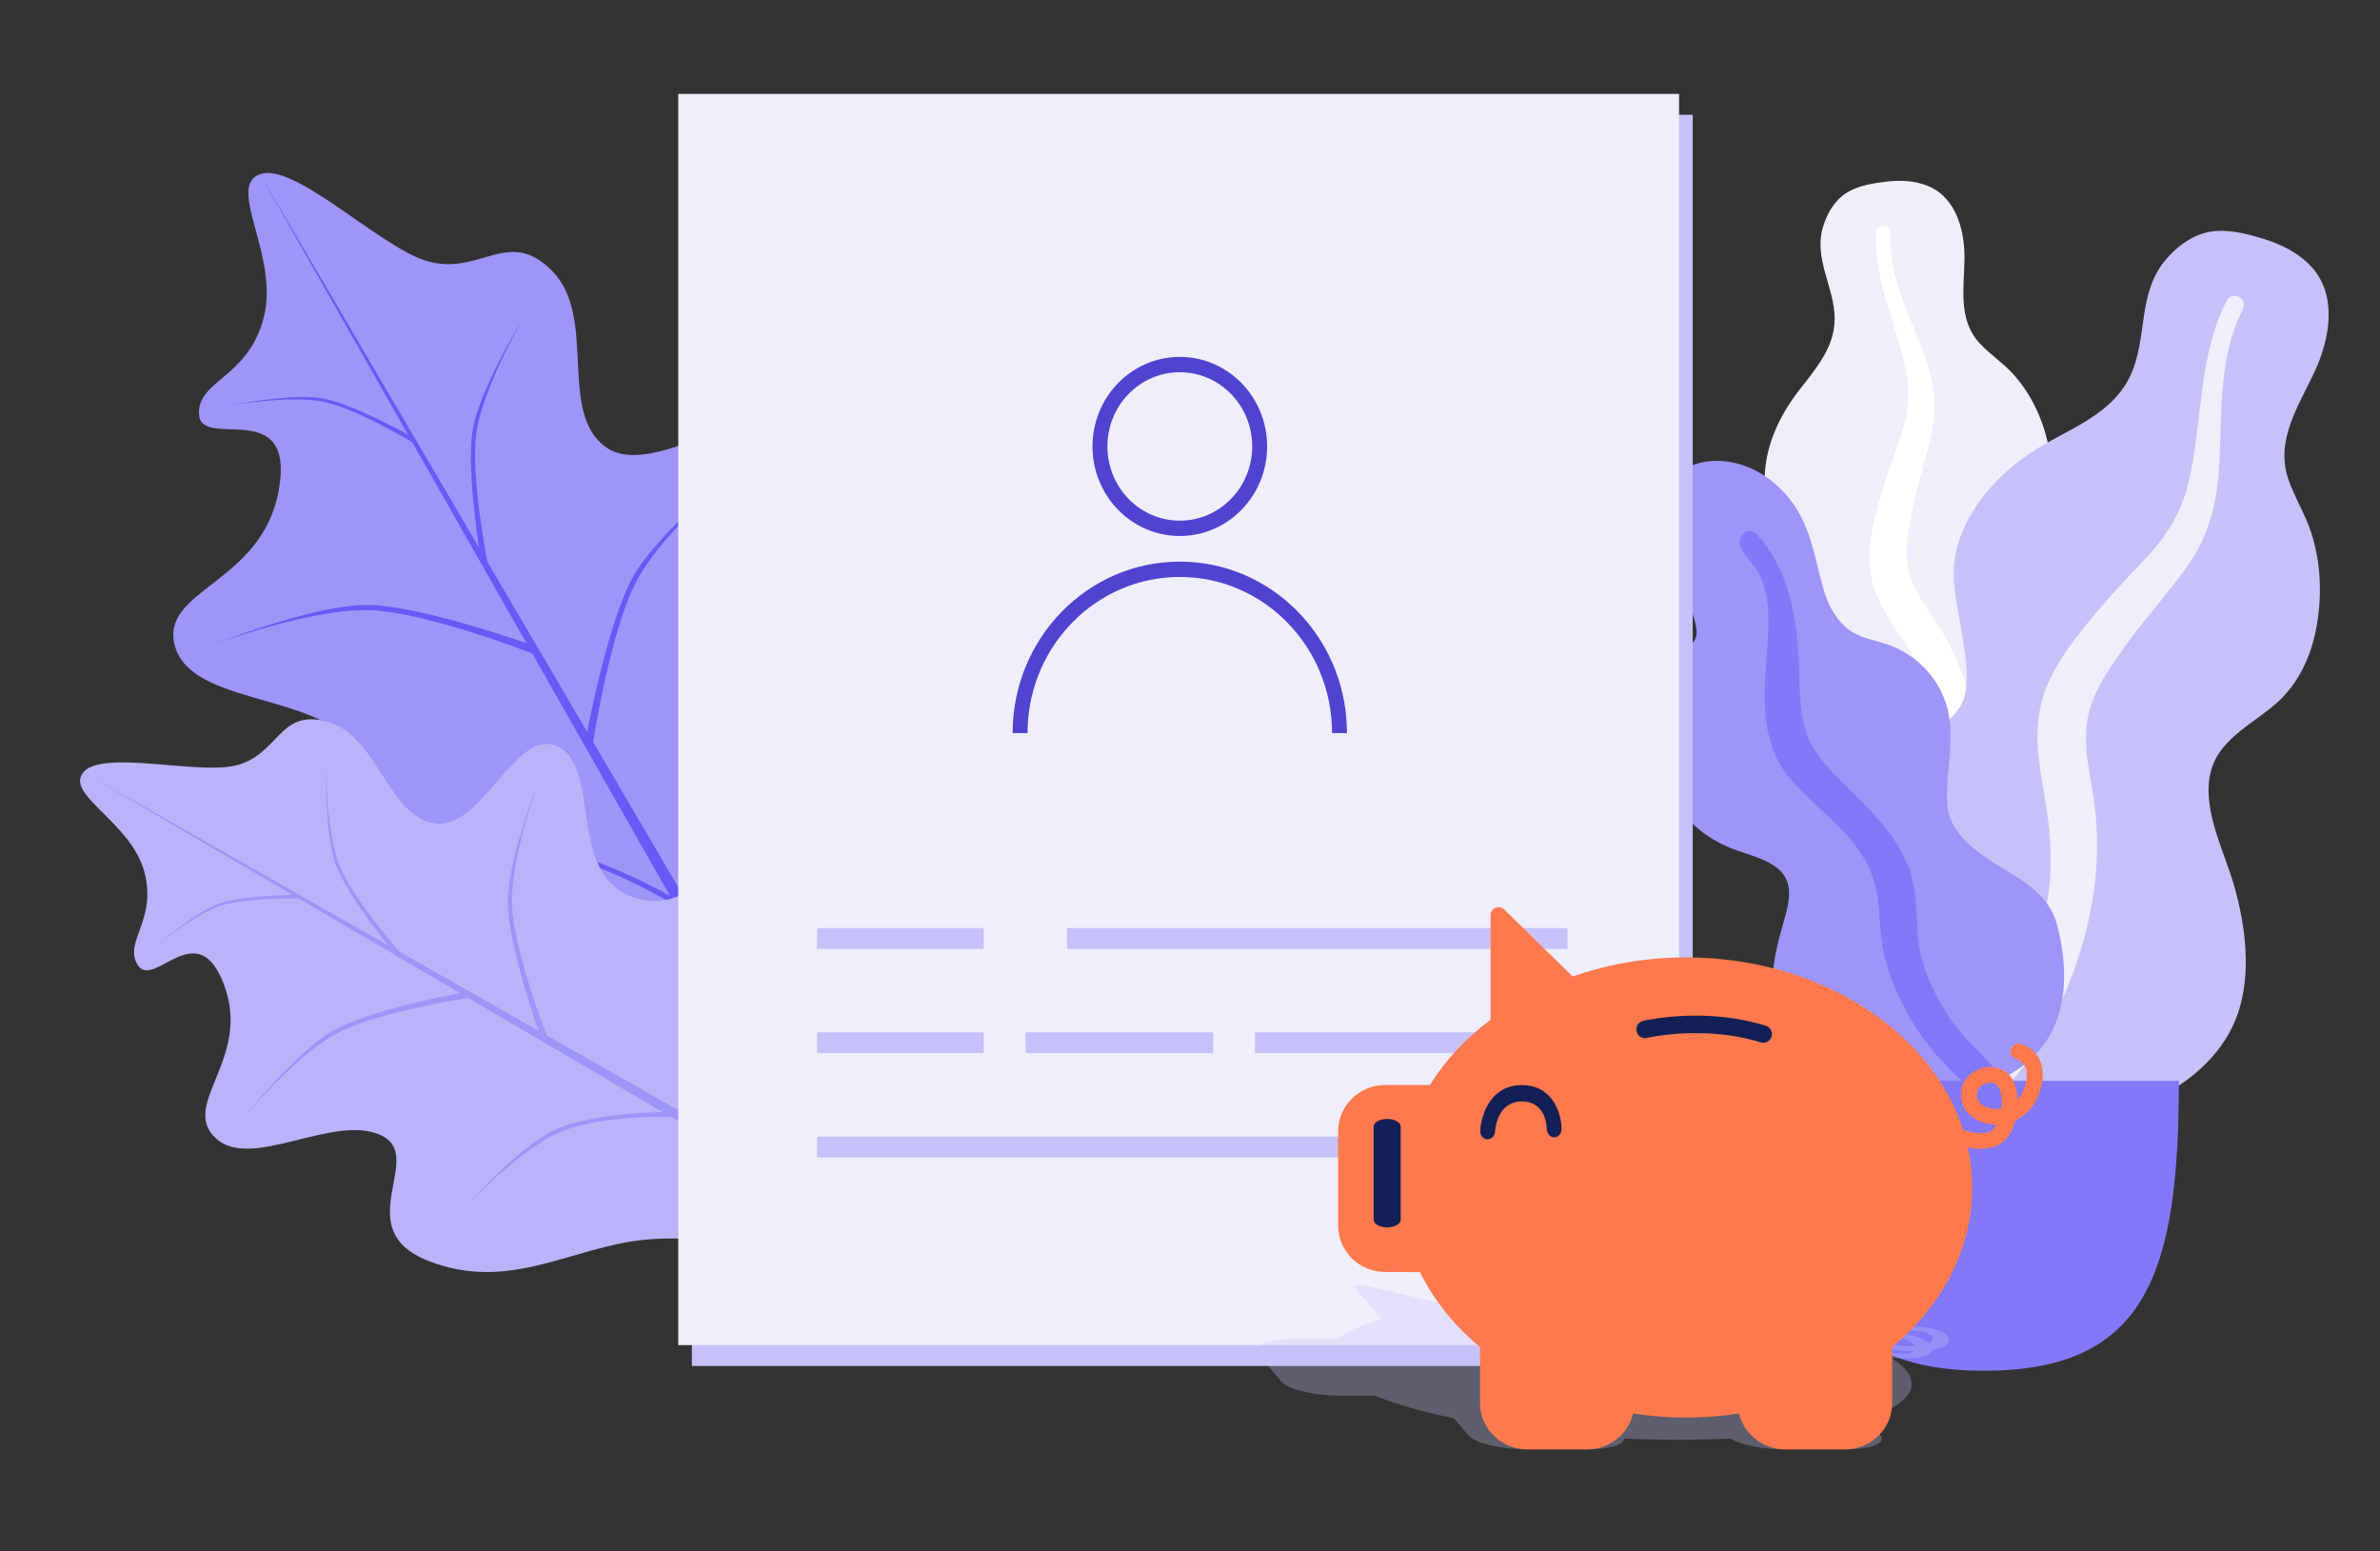 <svg width="155" height="101" viewBox="0 0 155 101" fill="none" xmlns="http://www.w3.org/2000/svg">
<rect x="0" y="0" width="155" height="101" fill="#333333" stroke="none"/>
<mask id="mask0" mask-type="alpha" maskUnits="userSpaceOnUse" x="0" y="0" width="155" height="101">
<rect y="0.582" width="155" height="100" fill="#C4C4C4"/>
</mask>
<g mask="url(#mask0)">
<path d="M122.808 11.832C123.739 11.718 124.733 11.758 125.599 12.126C127.44 12.909 127.964 15.088 127.939 16.859C127.911 18.765 127.507 20.846 128.954 22.382C129.619 23.088 130.447 23.628 131.1 24.348C131.798 25.116 132.345 25.995 132.751 26.939C133.495 28.673 133.861 30.712 133.18 32.531C132.58 34.133 131.072 35.578 131.398 37.4C131.738 39.299 133.651 40.752 134.846 42.167C136.2 43.768 137.446 45.815 137.65 47.915C137.847 49.927 136.972 51.963 135.629 53.484C132.947 56.524 128.915 58.014 124.85 58.005C123.124 58.001 121.17 57.923 119.68 56.994C119.22 56.707 118.977 56.385 118.703 55.937C118.458 55.535 118.134 55.274 117.758 54.99C116.934 54.366 116.339 53.525 115.959 52.584C114.484 48.926 115.663 44.402 117.728 41.155C118.217 40.386 118.618 39.645 118.38 38.728C118.132 37.771 117.522 36.907 116.983 36.085C116.45 35.271 115.842 34.495 115.425 33.616C114.989 32.695 114.866 31.73 114.943 30.722C115.088 28.829 115.905 27.081 117.06 25.558C118.173 24.091 119.48 22.688 119.483 20.766C119.486 18.729 118.126 16.916 118.706 14.845C118.946 13.988 119.428 13.107 120.204 12.593C120.949 12.1 121.932 11.939 122.808 11.832Z" fill="#EFEEFB"/>
<path d="M122.197 15.088C122.214 14.815 122.538 14.65 122.793 14.722C123.129 14.816 123.123 15.13 123.114 15.41C123.087 16.27 123.211 17.107 123.418 17.942C123.847 19.678 124.64 21.277 125.269 22.944C125.897 24.61 126.192 26.331 125.823 28.094C125.476 29.756 124.93 31.375 124.575 33.039C124.262 34.506 123.928 36.053 124.405 37.516C124.864 38.925 125.879 40.072 126.61 41.344C128.123 43.979 128.794 46.902 128.884 49.91C128.926 51.306 128.888 52.716 128.565 54.086C128.378 54.875 128.128 55.941 127.453 56.485C127.142 56.736 126.61 56.823 126.348 56.452C126.102 56.103 126.318 55.563 126.396 55.191C126.734 53.581 126.802 51.937 126.721 50.303C126.642 48.72 126.456 47.139 125.958 45.628C125.497 44.225 124.795 42.965 123.97 41.737C123.128 40.487 122.254 39.233 121.906 37.751C121.553 36.246 121.84 34.715 122.224 33.238C122.629 31.677 123.161 30.16 123.71 28.641C124.246 27.16 124.435 25.76 124.14 24.21C123.556 21.149 121.993 18.276 122.197 15.088Z" fill="white"/>
<path d="M147.395 15.546C148.548 15.897 149.692 16.462 150.514 17.349C152.26 19.234 151.724 22.083 150.76 24.164C149.722 26.404 148.15 28.656 149.036 31.226C149.444 32.407 150.129 33.477 150.515 34.668C150.929 35.94 151.107 37.265 151.084 38.593C151.042 41.031 150.394 43.633 148.636 45.43C147.087 47.012 144.556 47.936 143.977 50.259C143.373 52.683 144.849 55.397 145.505 57.693C146.247 60.292 146.628 63.362 145.76 65.952C144.928 68.434 142.828 70.386 140.45 71.486C135.7 73.683 130.184 73.345 125.421 71.216C123.398 70.312 121.147 69.202 119.891 67.327C119.502 66.748 119.387 66.24 119.303 65.568C119.227 64.965 118.985 64.487 118.694 63.956C118.057 62.789 117.803 61.484 117.854 60.172C118.054 55.079 121.825 50.343 125.961 47.578C126.941 46.923 127.801 46.256 128.006 45.048C128.221 43.787 127.961 42.448 127.763 41.194C127.567 39.954 127.263 38.72 127.239 37.463C127.214 36.147 127.579 34.942 128.201 33.79C129.37 31.626 131.25 29.984 133.409 28.785C135.489 27.63 137.763 26.651 138.781 24.38C139.86 21.972 139.221 19.121 140.994 16.973C141.728 16.084 142.757 15.294 143.939 15.091C145.073 14.895 146.312 15.217 147.395 15.546Z" fill="#C6C2F9"/>
<path d="M145.041 19.528C145.205 19.213 145.669 19.189 145.93 19.407C146.274 19.695 146.102 20.063 145.945 20.39C145.463 21.395 145.171 22.451 144.976 23.548C144.57 25.829 144.662 28.139 144.525 30.444C144.388 32.746 143.833 34.938 142.48 36.833C141.205 38.619 139.72 40.25 138.434 42.034C137.301 43.607 136.102 45.264 135.895 47.247C135.695 49.156 136.282 51.047 136.471 52.938C136.862 56.852 136.118 60.666 134.65 64.275C133.969 65.951 133.188 67.6 132.093 69.053C131.463 69.889 130.612 71.02 129.538 71.311C129.043 71.445 128.375 71.269 128.264 70.691C128.158 70.148 128.693 69.622 128.979 69.223C130.216 67.494 131.155 65.582 131.915 63.605C132.652 61.689 133.26 59.719 133.469 57.668C133.662 55.764 133.501 53.904 133.178 52.017C132.848 50.094 132.481 48.151 132.85 46.214C133.224 44.246 134.36 42.583 135.581 41.036C136.872 39.4 138.286 37.882 139.723 36.372C141.123 34.9 142.078 33.34 142.543 31.35C143.461 27.419 143.136 23.196 145.041 19.528Z" fill="#EFEEFB"/>
<path d="M111.771 30.007C113.687 30.007 115.372 31.024 116.532 32.467C117.891 34.157 118.166 36.221 118.717 38.234C118.992 39.237 119.464 40.231 120.292 40.912C121.044 41.532 122 41.656 122.901 41.958C124.702 42.563 126.155 44.019 126.73 45.796C127.43 47.964 126.688 50.15 126.816 52.347C126.933 54.365 128.92 55.624 130.518 56.591C132.094 57.545 133.513 58.437 133.988 60.295C134.491 62.266 134.66 64.466 133.963 66.412C132.802 69.653 129.406 71.081 126.123 71.302C123.145 71.503 119.399 71.187 117.162 69.022C115.824 67.726 115.339 65.914 115.399 64.111C115.436 62.99 115.658 61.879 115.945 60.796C116.148 60.028 116.423 59.263 116.501 58.47C116.709 56.358 114.761 55.953 113.102 55.373C110.995 54.637 109.519 53.245 108.493 51.307C107.538 49.502 107.137 47.476 107.71 45.489C108.002 44.474 108.533 43.553 109.252 42.77C109.569 42.426 110.016 42.138 110.302 41.776C110.568 41.438 110.51 41 110.418 40.604C109.993 38.774 108.668 37.26 108.194 35.433C107.767 33.785 108.02 31.734 109.524 30.67C110.174 30.211 110.976 30.012 111.771 30.007Z" fill="#9D95F8"/>
<path d="M114.386 34.773C116.417 36.94 116.969 39.879 117.131 42.728C117.221 44.326 117.127 46.011 117.596 47.561C117.997 48.887 118.937 49.901 119.906 50.859C121.857 52.788 124.032 54.749 124.603 57.541C124.937 59.179 124.711 60.871 125.174 62.491C125.595 63.964 126.335 65.411 127.236 66.654C127.961 67.656 128.906 68.423 129.699 69.356C129.941 69.641 130.287 70.061 130.188 70.463C130.071 70.934 129.471 71.083 129.046 71.009C128.055 70.837 127.221 69.889 126.572 69.2C125.625 68.192 124.819 67.108 124.165 65.892C123.438 64.542 122.853 63.109 122.603 61.594C122.343 60.023 122.472 58.385 121.88 56.877C120.883 54.339 118.465 52.841 116.717 50.864C114.539 48.399 114.863 45.331 115.087 42.3C115.209 40.633 115.331 38.752 114.49 37.231C114.169 36.65 113.454 36.108 113.316 35.449C113.19 34.844 113.879 34.233 114.386 34.773Z" fill="#8279F8"/>
<path d="M116.543 70.377C116.543 82.767 118.562 89.26 129.221 89.26C139.88 89.26 141.899 82.767 141.9 70.377H116.543Z" fill="#8279F8"/>
<path d="M53.161 72.128C56.524 64.676 59.622 50.767 58.824 46.276C58.026 41.784 53.216 46.138 49.99 41.917C46.763 37.697 53.094 31.915 51.044 28.696C48.994 25.478 42.532 31.369 39.429 29.097C36.325 26.824 38.905 20.685 35.995 17.679C33.086 14.673 31.212 18.1 27.683 16.96C24.626 15.973 19.167 10.556 16.936 11.341C14.704 12.127 18.195 16.653 17.181 20.659C16.168 24.664 12.769 24.768 12.965 27.034C13.161 29.301 19.258 25.762 18.155 31.92C17.052 38.078 10.308 38.359 11.408 42.121C12.508 45.884 20.538 45.152 23.015 48.546C25.492 51.94 16.914 53.752 21.306 59.266C25.699 64.779 31.932 64.037 37.359 66.551C42.094 68.744 45.129 72.475 51.465 73.107C51.87 73.147 52.99 72.507 53.161 72.128Z" fill="#9D95F8"/>
<path d="M54.922 48.542C54.922 48.542 51.135 52.051 49.362 55.363C47.589 58.675 48.183 65.072 48.183 65.072L47.792 64.394C47.792 64.394 47.46 57.978 49.167 55.025C50.874 52.071 54.922 48.542 54.922 48.542Z" fill="#675AF6"/>
<path d="M26.303 56.941C26.303 56.941 31.235 55.416 34.99 55.536C38.745 55.657 44.326 59.174 44.326 59.174L43.935 58.496C43.935 58.496 38.206 55.196 34.794 55.198C31.383 55.2 26.303 56.941 26.303 56.941Z" fill="#675AF6"/>
<path d="M48.397 30.191C48.397 30.191 43.254 34.483 41.481 37.795C39.708 41.108 38.606 48.483 38.606 48.483L38.215 47.806C38.215 47.806 39.578 40.41 41.285 37.457C42.993 34.503 48.397 30.191 48.397 30.191Z" fill="#675AF6"/>
<path d="M14.012 41.919C14.012 41.919 20.3 39.61 24.055 39.731C27.81 39.852 34.749 42.585 34.749 42.585L34.358 41.908C34.358 41.908 27.271 39.391 23.86 39.392C20.448 39.394 14.012 41.919 14.012 41.919Z" fill="#675AF6"/>
<path d="M34.095 20.672C34.095 20.672 31.45 25.219 31.031 28.139C30.612 31.059 31.782 36.797 31.782 36.797L31.311 36.403C31.311 36.403 30.328 30.58 30.795 27.942C31.262 25.304 34.095 20.672 34.095 20.672Z" fill="#675AF6"/>
<path d="M14.869 26.418C14.869 26.418 18.872 25.7 21.104 26.168C23.335 26.635 27.194 29.001 27.194 29.001L27.032 28.555C27.032 28.555 23.062 26.303 21.023 25.945C18.983 25.586 14.869 26.418 14.869 26.418Z" fill="#675AF6"/>
<path d="M16.932 11.344L59.649 84.147L58.632 84.735L16.932 11.344Z" fill="#675AF6"/>
<path d="M55.44 78.231C54.781 71.646 51.323 60.641 48.946 57.815C46.568 54.989 44.958 59.988 40.988 58.335C37.018 56.682 39.116 50.066 36.376 48.64C33.636 47.213 31.491 53.959 28.395 53.622C25.299 53.285 24.623 47.937 21.366 47.007C18.11 46.077 18.183 49.238 15.248 49.868C12.706 50.413 6.686 48.824 5.439 50.279C4.193 51.733 8.472 53.492 9.383 56.711C10.293 59.93 7.952 61.378 9.007 62.888C10.062 64.397 12.904 59.449 14.623 64.212C16.343 68.976 11.728 71.902 14.022 74.095C16.317 76.288 21.649 72.524 24.76 73.901C27.87 75.277 22.59 80.02 27.901 82.108C33.212 84.195 37.281 81.152 42.104 80.718C46.311 80.339 49.949 81.726 54.647 79.604C54.947 79.469 55.474 78.567 55.44 78.231Z" fill="#B9B3F9"/>
<path d="M47.116 60.982C47.116 60.982 45.881 64.975 45.979 68.015C46.077 71.054 49.082 75.298 49.082 75.298L48.534 74.981C48.534 74.981 45.703 70.618 45.705 67.856C45.706 65.095 47.116 60.982 47.116 60.982Z" fill="#9D95F8"/>
<path d="M30.451 78.454C30.451 78.454 33.291 75.389 35.973 73.953C38.654 72.518 43.99 72.725 43.99 72.725L43.442 72.408C43.442 72.408 38.09 72.413 35.699 73.795C33.308 75.177 30.451 78.454 30.451 78.454Z" fill="#9D95F8"/>
<path d="M35.114 50.758C35.114 50.758 33.245 55.849 33.343 58.889C33.441 61.928 35.653 67.545 35.653 67.545L35.105 67.228C35.105 67.228 33.067 61.492 33.069 58.73C33.07 55.968 35.114 50.758 35.114 50.758Z" fill="#9D95F8"/>
<path d="M15.754 72.898C15.754 72.898 19.229 68.734 21.91 67.299C24.591 65.863 30.562 64.971 30.562 64.971L30.014 64.655C30.014 64.655 24.027 65.758 21.636 67.141C19.245 68.523 15.754 72.898 15.754 72.898Z" fill="#9D95F8"/>
<path d="M21.234 49.873C21.234 49.873 21.22 54.132 22.108 56.349C22.996 58.566 26.139 62.115 26.139 62.115L25.649 62.029C25.649 62.029 22.604 58.344 21.863 56.306C21.123 54.268 21.234 49.873 21.234 49.873Z" fill="#9D95F8"/>
<path d="M10.081 61.684C10.081 61.684 12.597 59.56 14.35 58.984C16.104 58.409 19.767 58.506 19.767 58.506L19.473 58.258C19.473 58.258 15.778 58.287 14.203 58.861C12.629 59.435 10.081 61.684 10.081 61.684Z" fill="#9D95F8"/>
<path d="M5.426 50.281L64.841 84.031L64.366 84.854L5.426 50.281Z" fill="#9D95F8"/>
<path fill-rule="evenodd" clip-rule="evenodd" d="M45.059 7.474H110.239V88.949H45.059V7.474Z" fill="#C6C2F9"/>
<rect x="44.172" y="6.115" width="65.18" height="81.476" fill="#EFEEFB"/>
<rect x="53.207" y="74.012" width="46.169" height="1.358" fill="#C6C2F9"/>
<path fill-rule="evenodd" clip-rule="evenodd" d="M81.731 67.222H99.383V68.58H81.731V67.222Z" fill="#C6C2F9"/>
<rect x="66.789" y="67.222" width="12.221" height="1.358" fill="#C6C2F9"/>
<rect x="53.207" y="67.222" width="10.863" height="1.358" fill="#C6C2F9"/>
<rect x="69.496" y="60.433" width="32.59" height="1.358" fill="#C6C2F9"/>
<rect x="53.207" y="60.433" width="10.863" height="1.358" fill="#C6C2F9"/>
<path d="M76.836 36.572C82.752 36.572 87.566 41.41 87.719 47.438L87.723 47.736H86.752C86.752 42.121 82.313 37.57 76.836 37.57C71.453 37.57 67.071 41.968 66.924 47.451L66.921 47.736H65.949C65.949 41.57 70.824 36.572 76.836 36.572Z" fill="#4F44D0"/>
<path fill-rule="evenodd" clip-rule="evenodd" d="M71.15 29.072C71.15 25.851 73.696 23.24 76.836 23.24C79.977 23.24 82.523 25.851 82.523 29.072C82.523 32.293 79.977 34.903 76.836 34.903C73.696 34.903 71.15 32.293 71.15 29.072ZM81.551 29.072C81.551 26.403 79.44 24.239 76.836 24.239C74.232 24.239 72.121 26.403 72.121 29.072C72.121 31.74 74.232 33.904 76.836 33.904C79.44 33.904 81.551 31.74 81.551 29.072Z" fill="#4F44D0"/>
<path opacity="0.3" fill-rule="evenodd" clip-rule="evenodd" d="M124.904 86.384C125.039 86.396 125.774 86.46 126.339 86.676C126.828 86.861 127.018 87.094 126.922 87.371C126.818 87.638 126.373 87.803 125.816 87.891C125.803 88.173 125.421 88.369 124.758 88.423C124.499 88.443 124.236 88.453 123.975 88.453C123.699 88.453 123.43 88.442 123.167 88.427C123.564 88.683 123.89 88.947 124.115 89.215C125.106 90.397 124.194 91.513 121.541 92.362L122.471 93.47C122.891 93.972 121.854 94.381 120.162 94.381H116.246C114.814 94.381 113.325 94.077 112.669 93.674C110.471 93.779 108.138 93.779 105.769 93.674C105.794 94.077 104.815 94.381 103.378 94.381H99.462C97.769 94.381 96.046 93.972 95.626 93.47L94.696 92.362C92.632 91.932 90.904 91.436 89.546 90.885L88.122 90.882H87.289C85.597 90.882 83.874 90.473 83.453 89.971L81.887 88.104C81.466 87.602 82.503 87.193 84.195 87.193H87.096C87.691 86.704 88.676 86.27 89.97 85.908L88.237 83.841C88.185 83.779 88.268 83.722 88.441 83.699C88.614 83.676 88.849 83.688 89.037 83.733L94.603 85.054C96.7 84.81 99.094 84.677 101.677 84.677C109.972 84.677 118.131 86.005 122.071 87.834C122.249 87.916 122.417 87.997 122.575 88.081C123.071 88.132 123.701 88.169 124.247 88.124C124.437 88.109 124.579 88.055 124.631 87.974C123.777 87.974 122.928 87.862 122.395 87.686C122.308 87.656 122.226 87.627 122.157 87.594C121.669 87.366 121.663 87.13 122.148 86.976C122.605 86.831 123.372 86.801 124.105 86.894C124.129 86.897 124.153 86.9 124.176 86.903C124.21 86.907 124.243 86.911 124.275 86.915C124.926 87.016 125.377 87.243 125.615 87.477C125.731 87.423 125.819 87.354 125.853 87.264C125.921 87.078 125.817 86.923 125.543 86.82C125.268 86.715 124.886 86.682 124.881 86.682C124.793 86.676 124.708 86.662 124.638 86.647C124.466 86.61 124.345 86.553 124.348 86.494C124.351 86.411 124.591 86.361 124.89 86.383C124.894 86.383 124.898 86.384 124.904 86.384ZM123.533 87.148C123.314 87.148 123.128 87.174 123.013 87.211C122.927 87.239 122.76 87.313 122.939 87.434C122.962 87.449 122.992 87.466 123.034 87.485C123.265 87.593 123.826 87.665 124.388 87.665C124.397 87.665 124.407 87.665 124.418 87.665C124.489 87.663 124.59 87.661 124.707 87.654C124.594 87.42 124.242 87.224 123.961 87.181C123.817 87.157 123.679 87.148 123.549 87.148H123.533Z" fill="#C6C2F9"/>
<path fill-rule="evenodd" clip-rule="evenodd" d="M131.608 67.979C131.733 68.017 132.414 68.23 132.798 68.943C133.132 69.554 133.126 70.324 132.798 71.236C132.47 72.118 131.887 72.663 131.257 72.953C131.007 73.886 130.46 74.533 129.752 74.711C129.476 74.778 129.205 74.808 128.945 74.808C128.669 74.808 128.408 74.772 128.158 74.722C128.341 75.567 128.445 76.439 128.445 77.326C128.445 81.229 126.596 84.913 123.232 87.716V91.375C123.232 93.031 121.852 94.381 120.159 94.381H116.243C114.811 94.381 113.577 93.377 113.259 92.047C110.973 92.394 108.64 92.394 106.359 92.047C106.047 93.377 104.813 94.381 103.375 94.381H99.459C97.767 94.381 96.387 93.031 96.387 91.375V87.716C94.684 86.294 93.371 84.658 92.476 82.839C92.476 82.839 91.07 82.829 91.054 82.829H90.221C88.528 82.829 87.148 81.479 87.148 79.823V73.656C87.148 72 88.528 70.65 90.221 70.65H93.122C94.127 69.035 95.475 67.603 97.074 66.405V59.582C97.074 59.378 97.204 59.189 97.397 59.113C97.59 59.036 97.814 59.077 97.965 59.225L102.422 63.587C104.724 62.782 107.229 62.344 109.812 62.344C118.108 62.344 125.154 66.726 127.56 72.765C127.669 73.035 127.768 73.305 127.856 73.58C128.309 73.748 128.908 73.871 129.492 73.723C129.695 73.672 129.882 73.493 130.002 73.228C129.148 73.228 128.393 72.856 128.007 72.275C127.945 72.179 127.888 72.082 127.846 71.975C127.549 71.221 127.742 70.441 128.356 69.931C128.934 69.452 129.726 69.356 130.382 69.661C130.403 69.672 130.424 69.681 130.445 69.691C130.476 69.704 130.505 69.718 130.533 69.733C131.101 70.064 131.361 70.813 131.403 71.588C131.564 71.409 131.71 71.18 131.819 70.884C132.043 70.268 132.069 69.758 131.882 69.417C131.694 69.07 131.34 68.963 131.335 68.963C131.252 68.943 131.179 68.897 131.122 68.846C130.981 68.724 130.908 68.535 130.96 68.341C131.033 68.066 131.314 67.903 131.595 67.975C131.599 67.976 131.603 67.977 131.608 67.979ZM129.594 70.502C129.375 70.502 129.166 70.588 129.021 70.711C128.911 70.802 128.682 71.047 128.76 71.444C128.771 71.495 128.786 71.551 128.812 71.612C128.953 71.969 129.453 72.209 130.015 72.209C130.025 72.208 130.034 72.207 130.045 72.207C130.118 72.202 130.221 72.195 130.343 72.173C130.427 71.398 130.239 70.751 129.995 70.609C129.87 70.532 129.739 70.502 129.609 70.502H129.594Z" fill="#FE794D"/>
<path fill-rule="evenodd" clip-rule="evenodd" d="M99.106 70.66C97.081 70.66 96.451 72.602 96.403 73.631C96.389 73.924 96.591 74.175 96.855 74.191C96.865 74.191 96.874 74.191 96.884 74.191C97.139 74.191 97.35 73.972 97.365 73.684C97.365 73.679 97.365 73.663 97.37 73.641C97.394 73.348 97.596 71.722 99.111 71.722C100.674 71.722 100.732 73.337 100.736 73.524C100.736 73.529 100.741 73.535 100.741 73.54C100.751 73.828 100.958 74.057 101.217 74.057C101.482 74.057 101.698 73.817 101.698 73.524C101.689 72.532 101.15 70.66 99.106 70.66Z" fill="#132056"/>
<path fill-rule="evenodd" clip-rule="evenodd" d="M90.34 72.864C89.854 72.864 89.457 73.091 89.457 73.369V79.421C89.457 79.698 89.854 79.925 90.34 79.925C90.825 79.925 91.222 79.698 91.222 79.421V73.369C91.222 73.091 90.834 72.864 90.34 72.864Z" fill="#132056"/>
<path fill-rule="evenodd" clip-rule="evenodd" d="M107.243 67.586C107.634 67.502 111.156 66.776 114.684 67.879C114.739 67.895 114.794 67.901 114.844 67.901C115.081 67.901 115.295 67.744 115.373 67.502C115.461 67.204 115.301 66.889 115.009 66.799C111.289 65.634 107.69 66.326 107.006 66.478C106.708 66.546 106.521 66.844 106.582 67.147C106.648 67.462 106.945 67.654 107.243 67.586Z" fill="#132056"/>
</g>
</svg>
